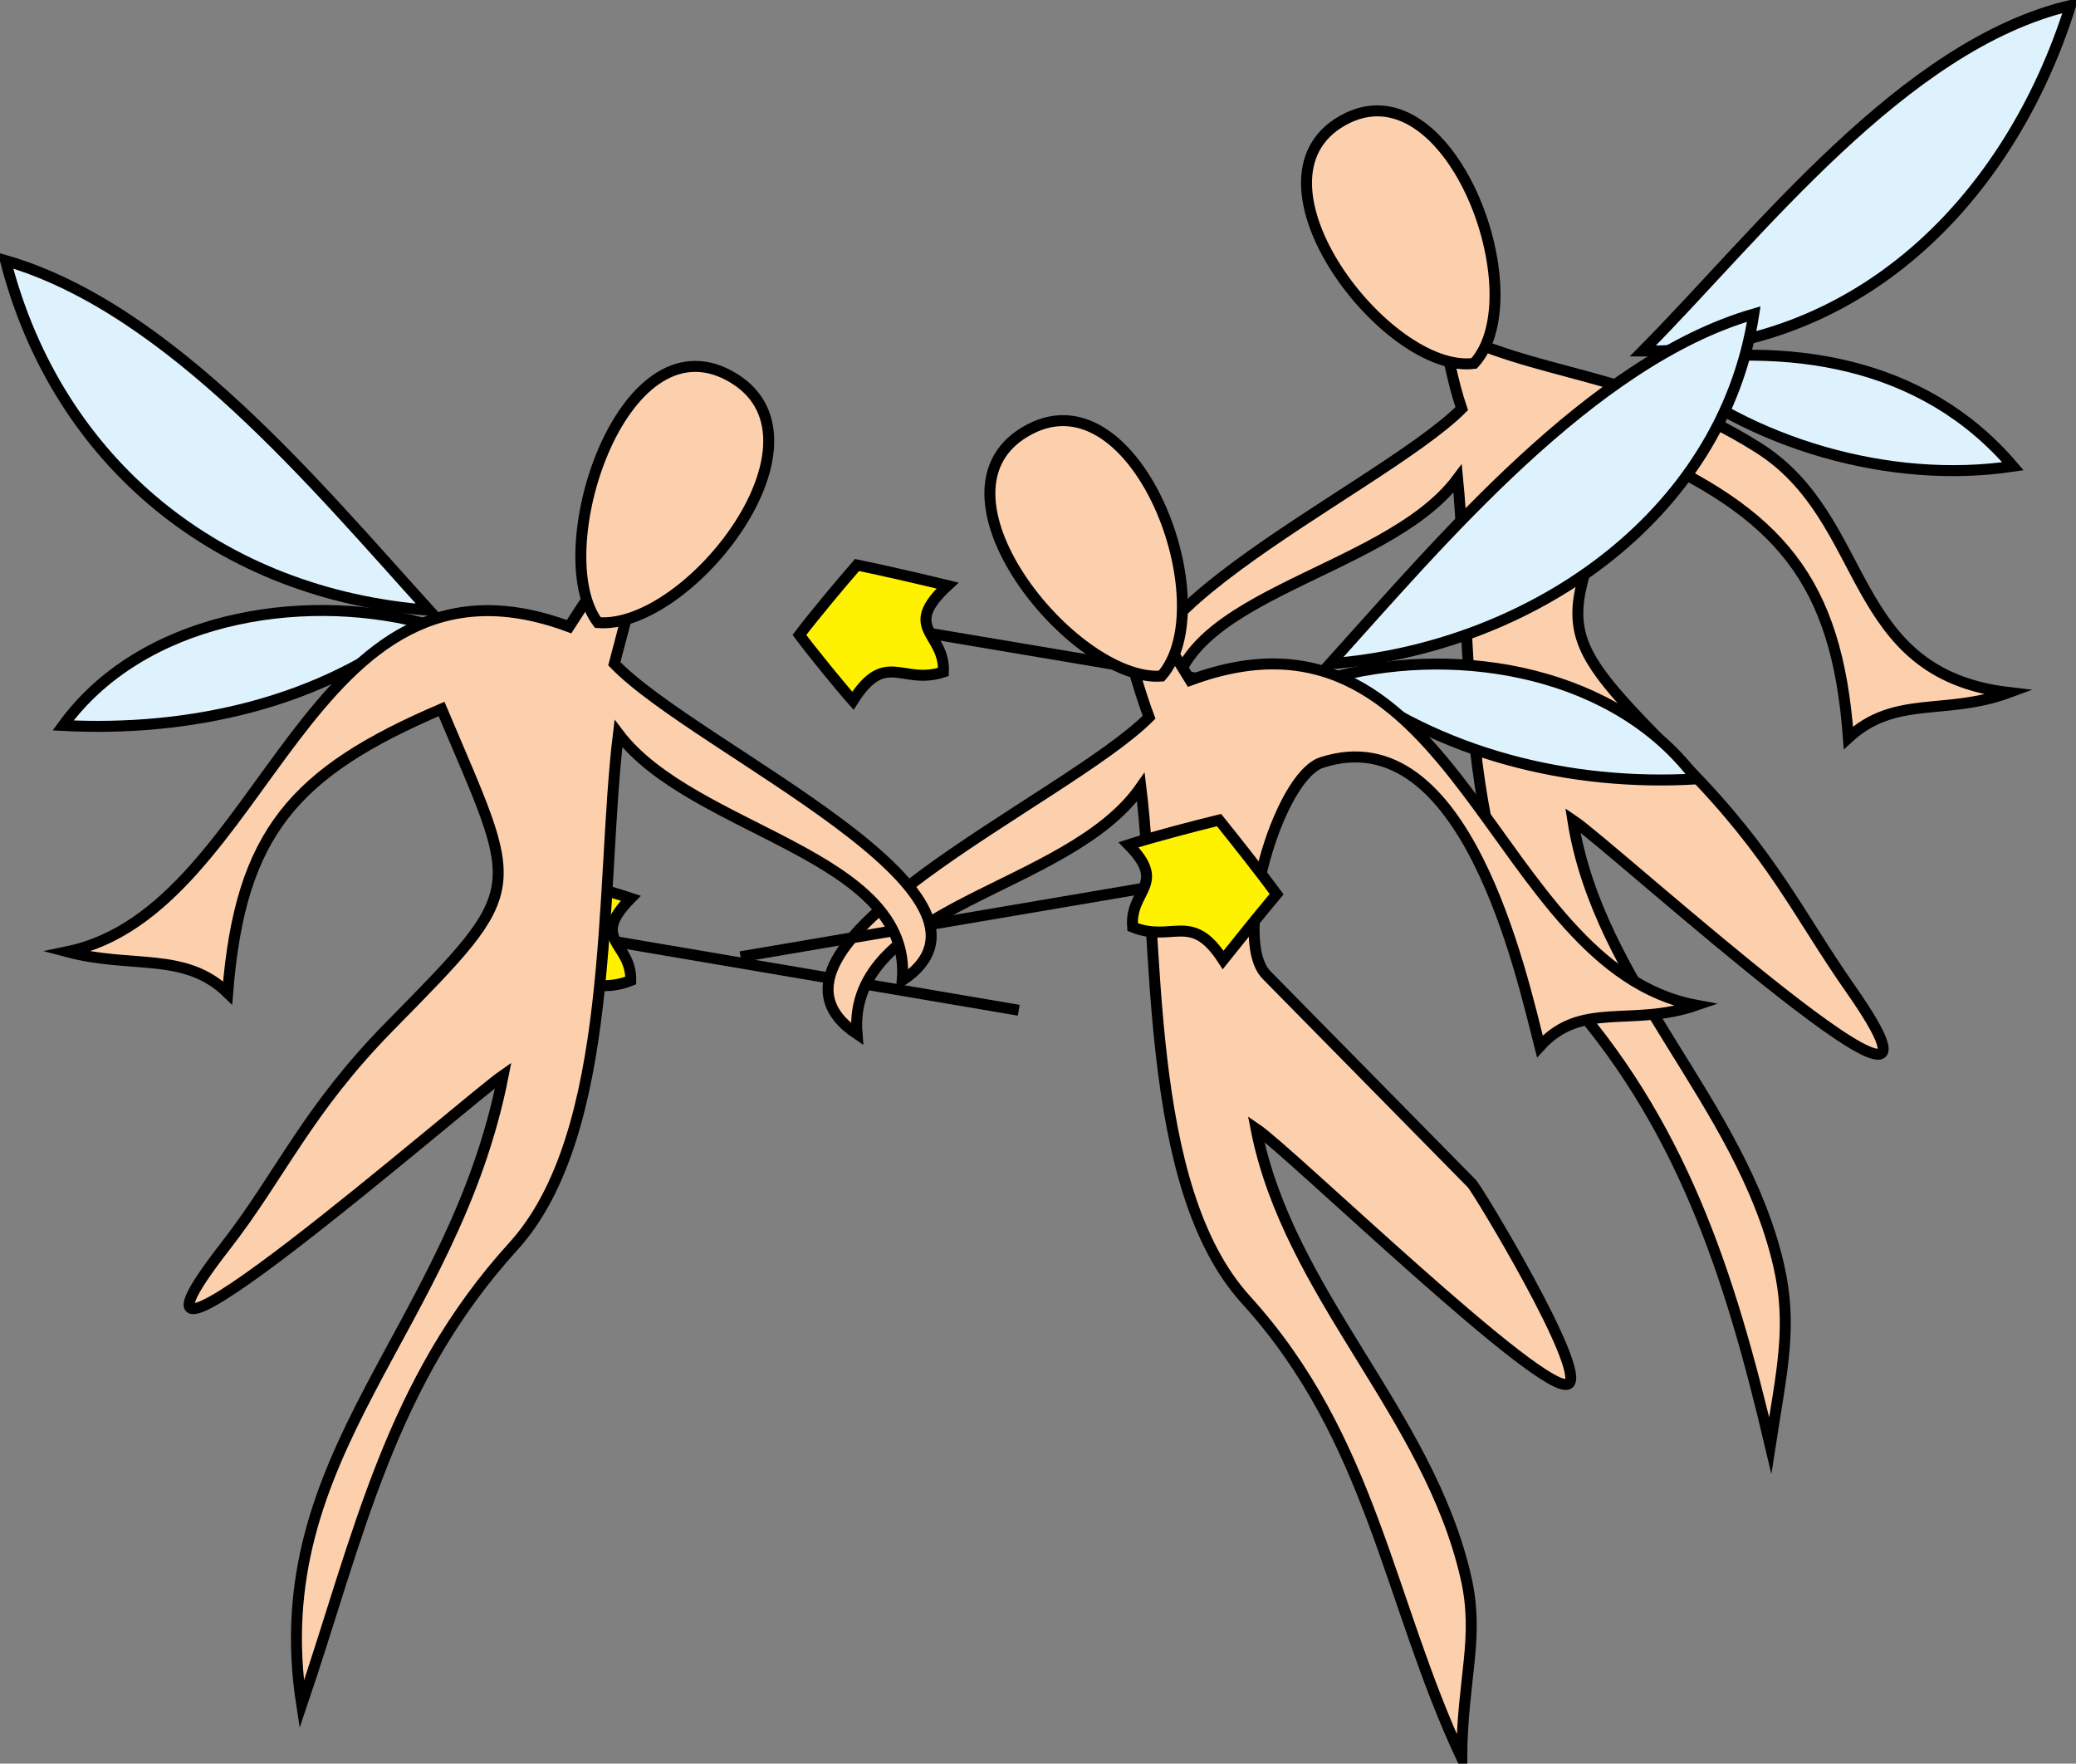<svg xmlns="http://www.w3.org/2000/svg" xmlns:xlink="http://www.w3.org/1999/xlink" version="1.1" id="Layer_1" x="0px" y="0px" enable-background="new 0 0 822.05 841.89" xml:space="preserve" viewBox="220.85 260.65 378.5 321.5">
<rect x="220.85" y="260.65" width="378.5" height="321.5" fill="#808080" stroke="none"/>
<line fill="none" stroke="#000000" stroke-width="2" stroke-linecap="square" stroke-miterlimit="10" x1="463.354" y1="388.398" x2="387.604" y2="375.648"/>
<path fill-rule="evenodd" clip-rule="evenodd" fill="#DEF2FD" stroke="#000000" stroke-width="2" stroke-linecap="square" stroke-miterlimit="10" d="  M520.354,324.648c21.097-21.263,47.457-55.828,78-63C587.257,297.027,559.642,325.042,520.354,324.648z"/>
<path fill-rule="evenodd" clip-rule="evenodd" fill="#DEF2FD" stroke="#000000" stroke-width="2" stroke-linecap="square" stroke-miterlimit="10" d="  M522.604,326.898c24.095-4.057,48.781-0.557,65.25,18.75C565.52,349.008,539.762,341.579,522.604,326.898z"/>
<path fill-rule="evenodd" clip-rule="evenodd" fill="#FDD0AD" stroke="#000000" stroke-width="2" stroke-linecap="square" stroke-miterlimit="10" d="  M487.354,335.148c-15.088,15.088-76.594,42.31-52.5,57c-3.383-22.958,38.266-26.111,51.75-44.25  c2.728,27.961-0.377,72.072,18.684,92.978c21.998,24.127,30.895,51.779,38.316,83.274c2.098-13.62,4.125-21.774,1.5-33  c-6.943-29.69-32.784-50.961-37.5-81.002c7.289,4.86,77.102,68.575,50.625,30.752c-9.554-13.647-14.122-24.37-30-40.501  c-25.355-25.759-23.683-23.864-9.375-57.751c26.326,11.614,36.881,23.685,39,52.5c8.512-7.85,17.694-3.991,29.25-8.25  c-29.867-3.506-24.86-31.504-45.694-44.639c-22.296-14.057-41.05-12.863-57.806-22.111  C484.845,325.113,485.707,330.306,487.354,335.148z"/>
<path fill-rule="evenodd" clip-rule="evenodd" fill="#FDD0AD" stroke="#000000" stroke-width="2" stroke-linecap="square" stroke-miterlimit="10" d="  M489.604,326.898c-15.827,2.073-43.124-33.415-24-44.25C485.002,271.657,501.035,314.406,489.604,326.898z"/>
<path fill-rule="evenodd" clip-rule="evenodd" fill="#FFF200" stroke="#000000" stroke-width="2" stroke-linecap="square" stroke-miterlimit="10" d="  M392.854,383.148c-7.543,2.487-10.549-4.159-16.5,5.25c-2.353-2.651-7.56-9.04-9.75-12c2.634-3.5,7.799-9.646,10.5-12.75  c4.759,0.983,11.529,2.541,16.5,3.75C385.031,375.348,393.191,375.942,392.854,383.148z"/>
<line fill="none" stroke="#000000" stroke-width="2" stroke-linecap="square" stroke-miterlimit="10" x1="405.604" y1="444.65" x2="330.604" y2="431.9"/>
<path fill-rule="evenodd" clip-rule="evenodd" fill="#DEF2FD" stroke="#000000" stroke-width="2" stroke-linecap="square" stroke-miterlimit="10" d="  M463.354,381.648c19.943-22.098,47.591-55.166,77.25-63.75C534.803,355.438,499.102,378.908,463.354,381.648z"/>
<path fill-rule="evenodd" clip-rule="evenodd" fill="#DEF2FD" stroke="#000000" stroke-width="2" stroke-linecap="square" stroke-miterlimit="10" d="  M464.854,383.898c22.522-5.68,50.894-0.638,65.25,18.75C507.106,404.018,483.194,398.139,464.854,383.898z"/>
<path fill-rule="evenodd" clip-rule="evenodd" fill="#FDD0AD" stroke="#000000" stroke-width="2" stroke-linecap="square" stroke-miterlimit="10" d="  M430.354,391.398c-15.272,15.272-76.702,42.047-53.25,57.752c-1.94-23.593,38.459-25.942,51.75-45.002  c3.392,27.81,0.349,72.76,19.17,93.464c22.999,25.3,25.851,54.743,39.33,83.538c0.096-14.603,3.307-21.86,0.75-33  c-6.876-29.959-32.346-51.599-38.25-81.75c6.317,4.265,52.901,49.504,57,46.5c3.332-2.441-16.569-35.38-17.664-36.492  c-12.474-12.672-24.948-25.344-37.422-38.016c-6.439-6.542,2.048-36.147,10.086-38.744c26.194-8.463,36.388,38.654,39.75,51.752  c7.571-8.366,16.72-3.454,28.5-7.5c-37.48-6.945-43.241-77.355-92.25-59.252c-6.1-9.841-0.831-2.182-12-7.5  C427.349,381.884,428.605,386.751,430.354,391.398z"/>
<path fill-rule="evenodd" clip-rule="evenodd" fill="#FDD0AD" stroke="#000000" stroke-width="2" stroke-linecap="square" stroke-miterlimit="10" d="  M432.604,383.898c-16.047,1.201-44.793-34.156-24-45C428.138,328.711,444.008,370.944,432.604,383.898z"/>
<path fill-rule="evenodd" clip-rule="evenodd" fill="#FFF200" stroke="#000000" stroke-width="2" stroke-linecap="square" stroke-miterlimit="10" d="  M335.854,439.4c-7.365,2.925-11.001-2.683-17.25,6c-3.302-4.144-6.32-7.785-9.75-12c2.91-3.762,8.17-10.028,11.25-13.502  c4.097,1.087,11.562,3.099,15.75,4.502C328.208,432.136,335.993,432.363,335.854,439.4z"/>
<line fill="none" stroke="#000000" stroke-width="2" stroke-linecap="square" stroke-miterlimit="10" x1="356.854" y1="434.9" x2="431.854" y2="422.148"/>
<path fill-rule="evenodd" clip-rule="evenodd" fill="#DEF2FD" stroke="#000000" stroke-width="2" stroke-linecap="square" stroke-miterlimit="10" d="  M299.104,371.898c-20.255-22.304-47.208-55.054-77.25-63.75C231.368,345.21,261.103,369.025,299.104,371.898z"/>
<path fill-rule="evenodd" clip-rule="evenodd" fill="#DEF2FD" stroke="#000000" stroke-width="2" stroke-linecap="square" stroke-miterlimit="10" d="  M297.604,374.148c-22.358-5.655-51.043-0.816-65.25,18.75C255.255,394.105,279.522,388.85,297.604,374.148z"/>
<path fill-rule="evenodd" clip-rule="evenodd" fill="#FDD0AD" stroke="#000000" stroke-width="2" stroke-linecap="square" stroke-miterlimit="10" d="  M332.854,381.648c15.087,15.626,75.823,42.134,52.5,57.752c1.99-23.082-38.105-26.985-51.75-45.002  c-3.391,27.81-0.348,72.76-19.17,93.464c-22.525,24.778-28.146,52.77-38.58,83.538c-7.124-45.928,27.626-68.152,36.75-114.75  c-6.89,4.77-79.208,67.875-50.625,31.125c10.082-12.962,14.776-24.659,30-40.125c25.356-25.759,23.683-23.864,9.375-57.752  c-26.887,11.523-36.691,22.611-39,51.752c-7.792-7.573-17.381-4.357-29.25-7.5c36.693-7.573,43.467-77.138,91.5-59.252  c6.24-9.613,0.809-2.172,12-7.5C335.354,372.148,334.104,376.898,332.854,381.648z"/>
<path fill-rule="evenodd" clip-rule="evenodd" fill="#FDD0AD" stroke="#000000" stroke-width="2" stroke-linecap="square" stroke-miterlimit="10" d="  M329.854,374.148c16.61,1.392,44.307-33.957,24-45C334.065,318.387,320.297,361.554,329.854,374.148z"/>
<path fill-rule="evenodd" clip-rule="evenodd" fill="#FFF200" stroke="#000000" stroke-width="2" stroke-linecap="square" stroke-miterlimit="10" d="  M427.354,429.65c7.273,2.934,10.717-2.987,16.5,6c3.427-4.3,6.102-7.619,9.75-12c-2.902-3.968-7.512-9.792-10.5-13.502  c-4.264,1.04-12.269,3.128-16.5,4.5C433.855,421.984,426.767,422.84,427.354,429.65z"/>
</svg>